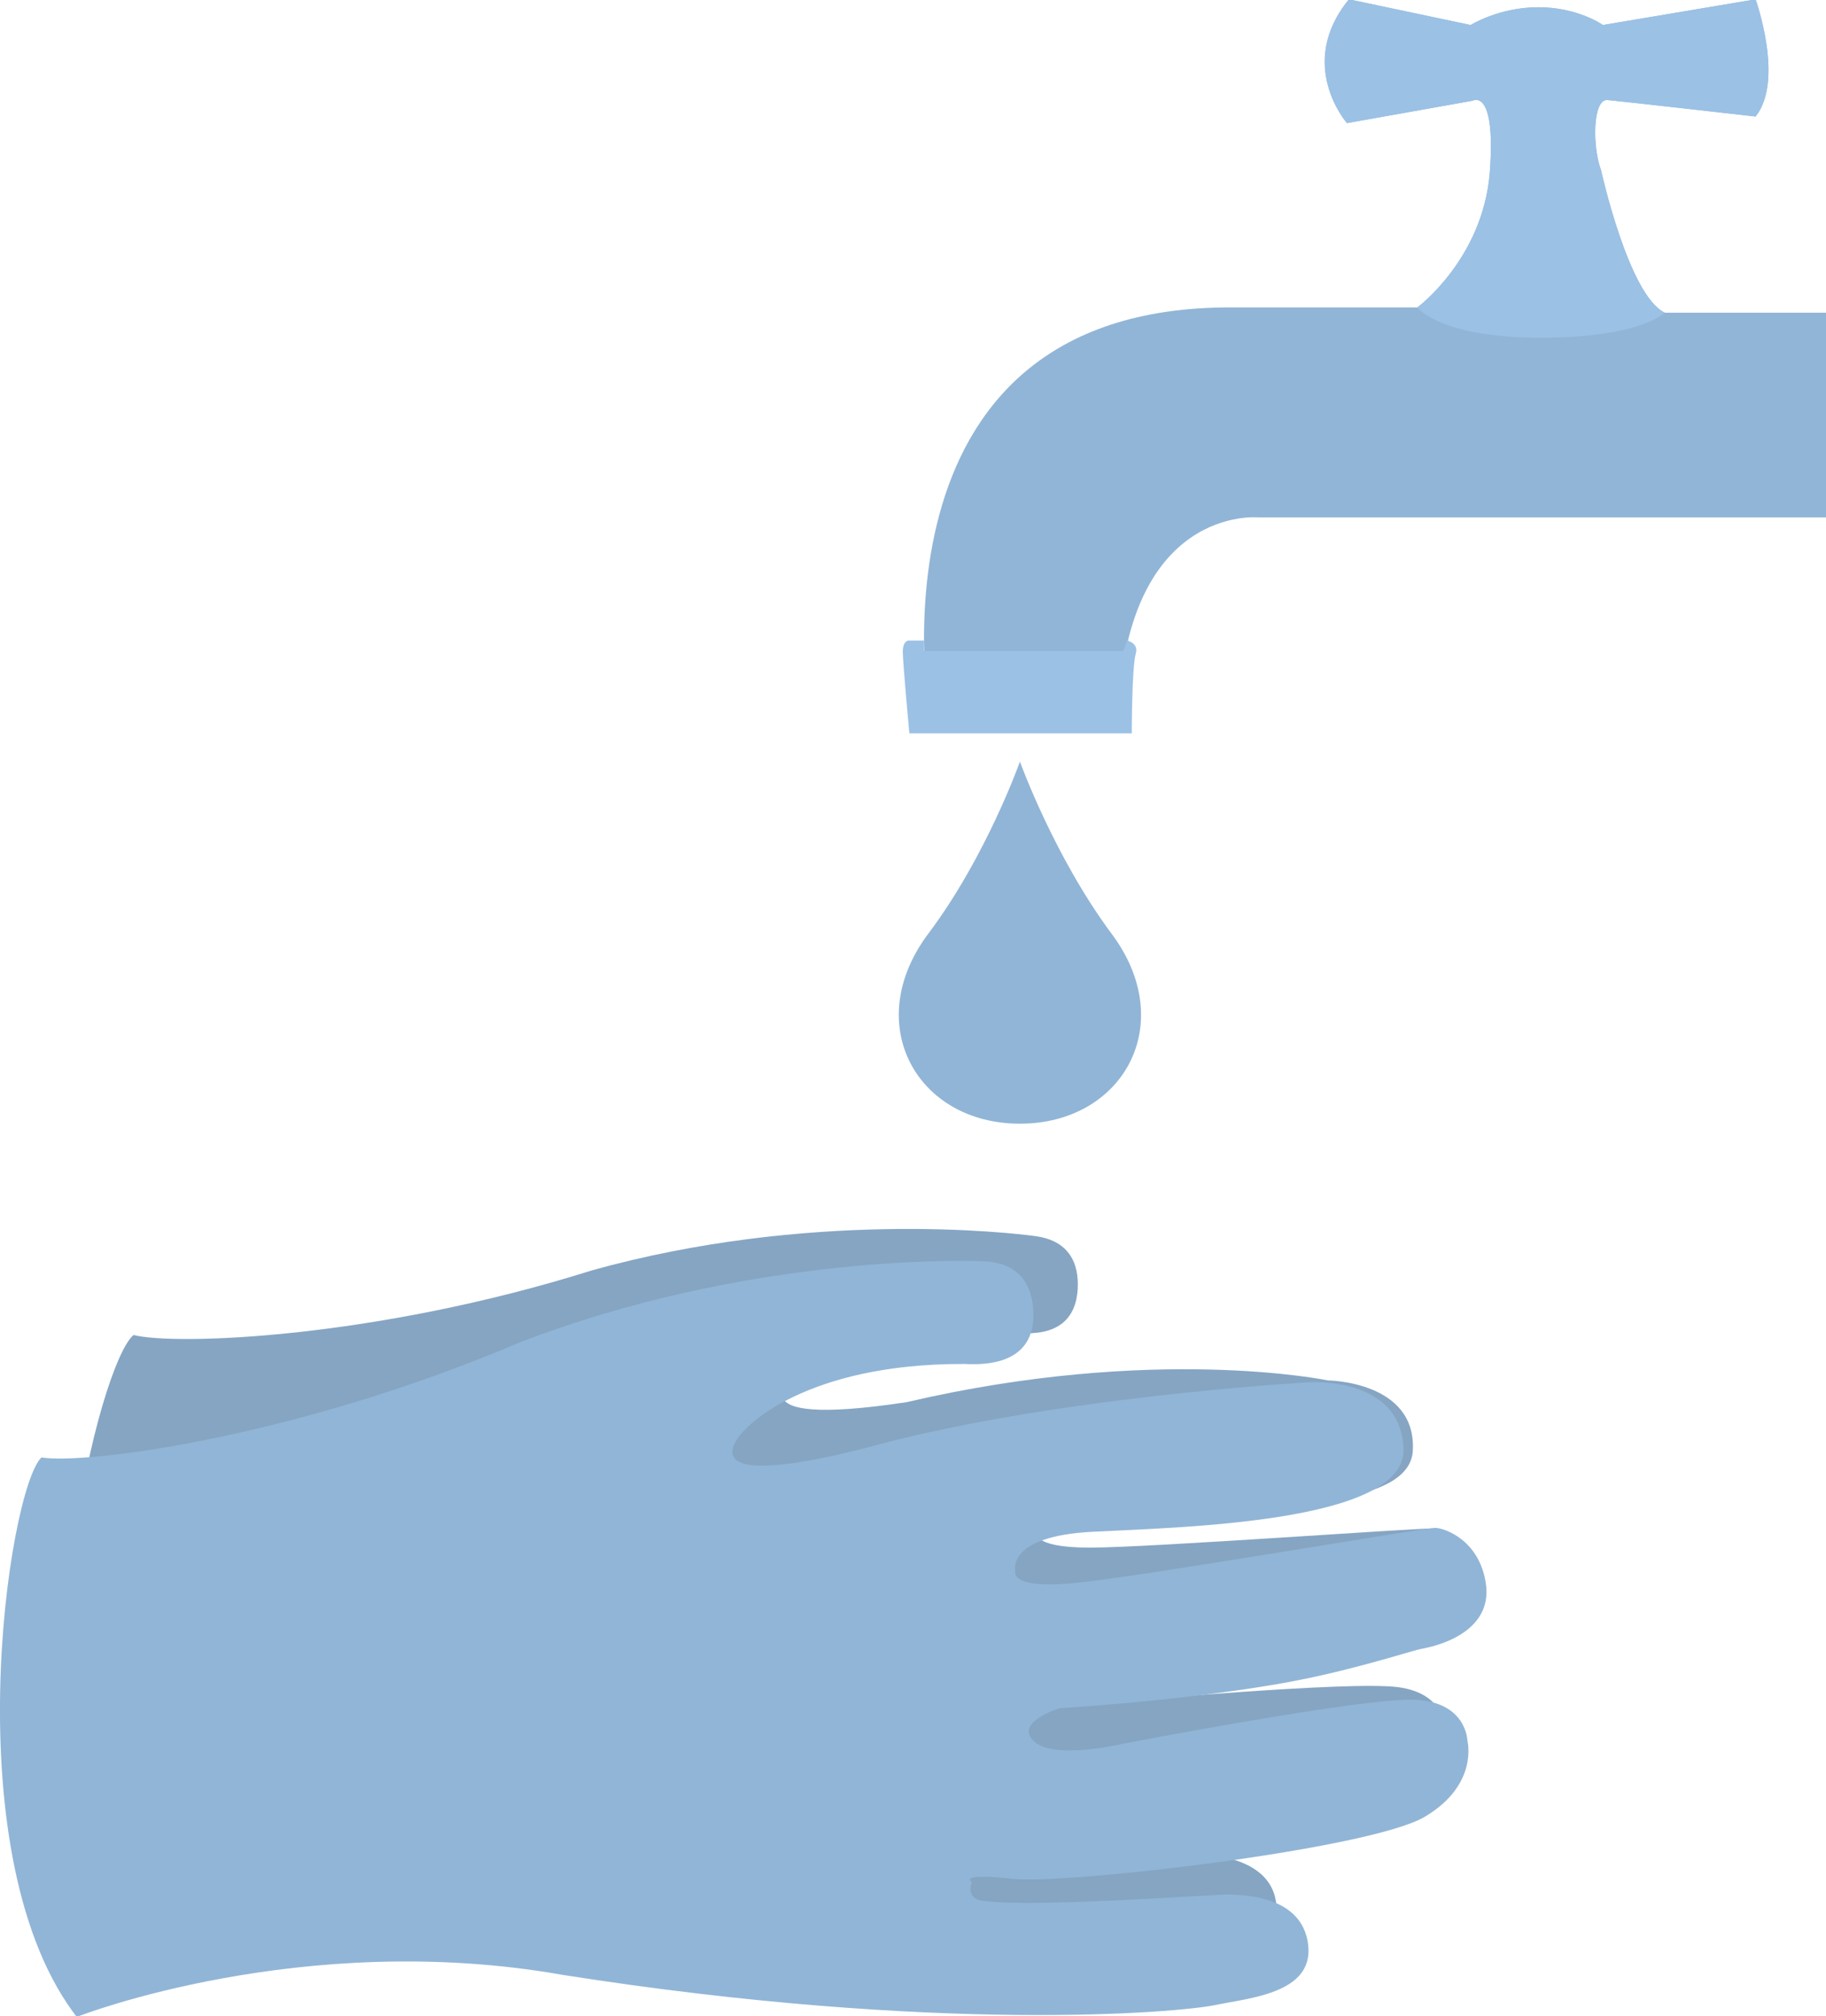 <?xml version="1.0" encoding="UTF-8"?><svg id="Livello_1" xmlns="http://www.w3.org/2000/svg" viewBox="0 0 27.75 30.63"><defs><style>.cls-1{fill:#9bc1e5;}.cls-1,.cls-2,.cls-3{stroke-width:0px;}.cls-2{fill:#85a5c3;}.cls-3{fill:#91b5d6;}</style></defs><path class="cls-3" d="M27.75,4.75v3.11h-8.62s-2.06-.21-2.14,3.13h-2.85s-1.17-6.35,4.59-6.32h2.81s.99-.73,1.1-2.04c.1-1.31-.26-1.1-.26-1.1l-1.91.34s-.78-.89.03-1.88l1.85.39s.43-.27,1.03-.27.98.27.98.27l2.32-.39s.44,1.23,0,1.78c0,0-2.02-.23-2.25-.25s-.23.72-.1,1.06c0,0,.42,1.91.97,2.17h2.45Z"/><path class="cls-1" d="M21.54,4.67s.99-.73,1.1-2.04c.1-1.31-.26-1.1-.26-1.1l-1.91.34s-.78-.89.03-1.88l1.85.39s.43-.27,1.03-.27.98.27.98.27l2.32-.39s.44,1.23,0,1.78c0,0-2.02-.23-2.25-.25s-.23.72-.1,1.06c0,0,.42,1.91.97,2.17,0,0-.36.38-1.89.38s-1.87-.46-1.87-.46Z"/><path class="cls-1" d="M14.04,9.9v-.17h-.23s-.09,0-.09.17.1,1.24.1,1.24h3.38s0-1,.06-1.21c.05-.16-.13-.2-.13-.2l-.06.16h-3.04Z"/><path class="cls-3" d="M15.5,17.07c-1.57,0-2.42-1.52-1.39-2.89.88-1.17,1.39-2.61,1.39-2.61,0,0,.52,1.44,1.39,2.61,1.03,1.37.18,2.89-1.39,2.89Z"/><path class="cls-2" d="M1.76,28.32s3.49-.42,6.88.39c3.4.81,8.83,1.08,9.34,1.02s1.44-.03,1.42-.74-.85-.79-1.04-.82-2.77-.08-3.5-.25c-.31-.05-.17-.3-.17-.3,0,0-.2-.15.58,0s5.14.08,5.97-.31.71-1.03.71-1.03c0,0,.04-.55-.7-.65s-4.22.22-4.22.22c0,0-1.01.13-1.26-.16s.41-.43.41-.43c0,0,1.61.06,3.05-.03,1.06-.07,2.01-.29,2.19-.31.43-.04,1.05-.23,1.02-.85s-.5-.83-.64-.85-4.32.29-5.24.29-.81-.25-.81-.25c0,0-.09-.51,1.15-.46s4.49.31,4.57-.75c.07-1.07-1.29-1.08-1.29-1.08,0,0-2.63-.55-6.4.33-2.77.42-1.68-.43-1.68-.43,0,0,.91-.87,3.23-.64.86.13,1.05-.31,1.05-.72s-.21-.67-.63-.73-3.47-.4-6.76.52c-3.31,1.04-6.34,1.14-6.96.98-.52.42-1.82,5.61-.25,8.05Z"/><path class="cls-3" d="M1.19,30.63s3.4-1.33,7.36-.63c5.72.9,9.38.57,9.91.46s1.51-.18,1.42-.92-.97-.75-1.18-.76-2.93.2-3.72.1c-.33-.02-.21-.29-.21-.29,0,0-.23-.14.61-.05s5.44-.45,6.27-.94.65-1.16.65-1.16c0,0-.01-.59-.81-.62s-4.43.67-4.43.67c0,0-1.05.25-1.35-.04s.39-.5.39-.5c0,0,1.71-.1,3.21-.35,1.11-.18,2.09-.51,2.28-.55.45-.08,1.09-.35.99-1-.1-.65-.61-.83-.76-.84s-4.53.75-5.51.84-.88-.18-.88-.18c0,0-.15-.53,1.16-.6s4.78-.13,4.74-1.26-1.47-1.01-1.47-1.01c0,0-3.92.22-6.72,1-2.88.73-1.82-.28-1.82-.28,0,0,.87-1.01,3.34-1,.92.05,1.08-.43,1.04-.86s-.29-.68-.74-.7-3.7-.07-7.08,1.24c-3.39,1.44-6.58,1.85-7.25,1.74-.51.49-1.35,6.11.56,8.53Z"/></svg>